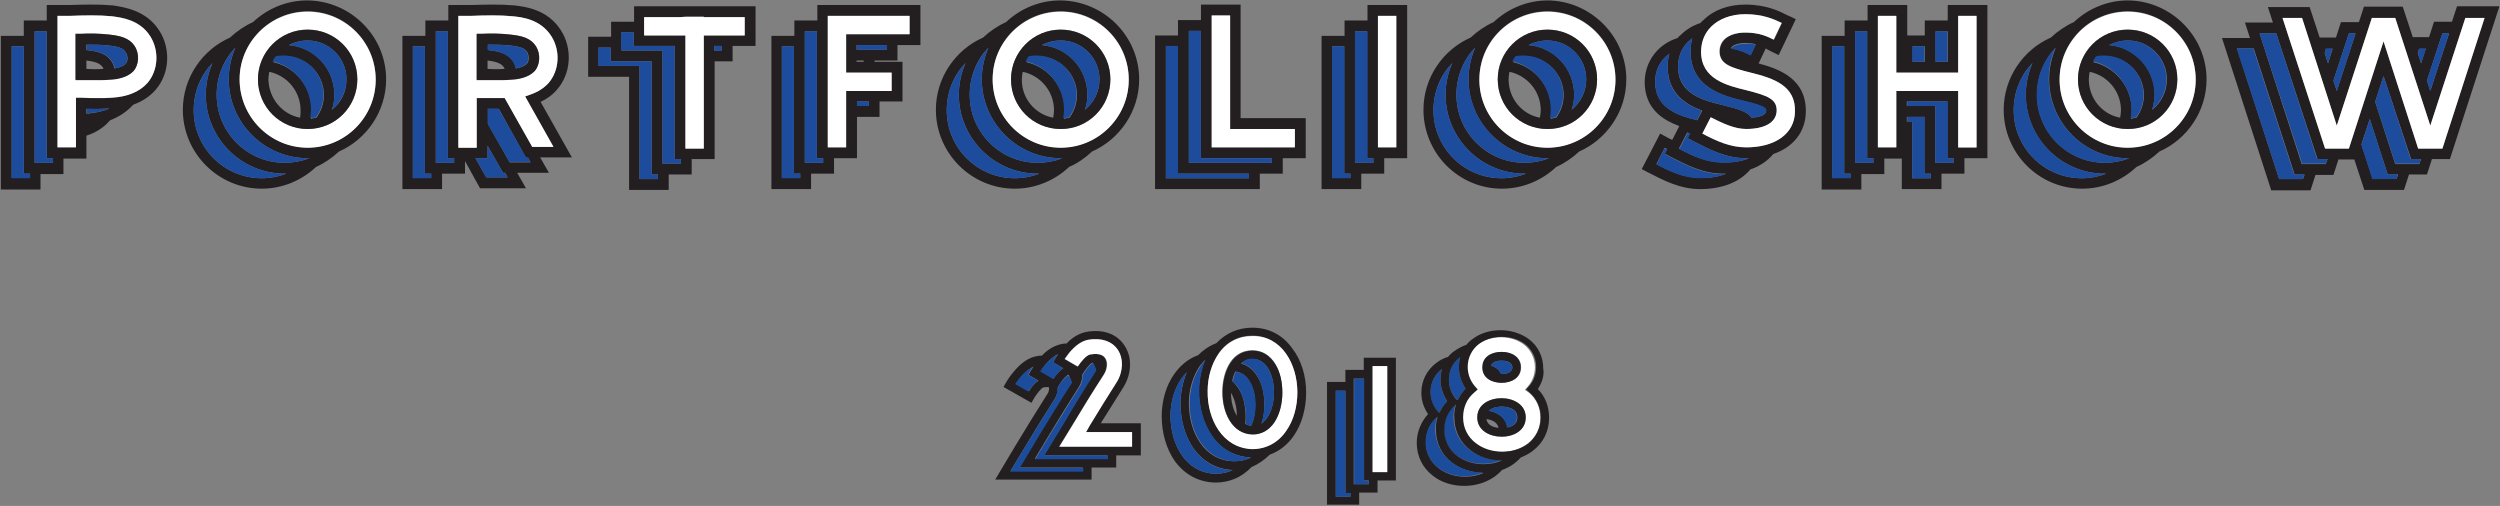 <?xml version="1.0" encoding="utf-8"?>
<!-- Generator: Adobe Illustrator 22.0.1, SVG Export Plug-In . SVG Version: 6.00 Build 0)  -->
<svg version="1.1" id="Layer_1" xmlns="http://www.w3.org/2000/svg" xmlns:xlink="http://www.w3.org/1999/xlink" x="0px" y="0px"
	 viewBox="0 0 598.9 121.2" style="enable-background:new 0 0 598.9 121.2;" xml:space="preserve">
<rect x="0" y="0" width="598.9" height="121.2" fill="#808080" stroke="none"/>
<style type="text/css">
	.st0{fill:#231F20;}
	.st1{fill:#FFFFFF;}
	.st2{fill:#1E4C9D;}
	.st3{fill:#1C4D9C;}
</style>
<g>
	<g id="XMLID_6_">
		<g>
			<path class="st0" d="M598.7,1.7l-11.8,36.4h-4.3l-1.2,3.7h-4.3l-1.2,3.7h-9.5l-2.4-7.3h-3.8l-1.2,3.7h-4.3l-1.2,3.7h-9.4
				L532.3,9.1h6.7l-1.2-3.7h6.7l-1.2-3.7h10l2.4,7.3h3.9l1.2-3.7h4.3l1.2-3.7h9.3l2.4,7.3h3.9l1.2-3.7h4.3l1.2-3.7H598.7z
				 M585.1,35.6l10.1-31.3h-4.6l-8.4,25.8l-8.4-25.8h-5.6l-8.4,25.8l-8.4-25.8h-4.6L557,35.6h5.7L571,9.9l8.3,25.7H585.1z
				 M582.2,21.8L586.7,8h-1.6l-3.7,11.3L582.2,21.8z M580,15.2l1.1-3.5h-1.6l-0.3,1L580,15.2z M579.6,39.2l0.4-1.1h-2.4L571,18.2
				l-2,6.2l4.8,14.9H579.6z M574.1,42.9l0.4-1.1H572l-4.3-13.3l-2,6.1l2.7,8.2H574.1z M559.8,21.8L564.3,8h-1.6L559,19.3L559.8,21.8
				z M557.7,15.2l1.1-3.5h-1.6l-0.3,1L557.7,15.2z M557.2,39.2l0.4-1.1h-2.4L545.3,8h-4l10.1,31.3H557.2z M551.7,42.9l0.4-1.1h-2.4
				l-9.8-30.2h-4L546,42.9H551.7z"/>
			<polygon class="st1" points="595.2,4.3 585.1,35.6 579.3,35.6 571,9.9 562.7,35.6 557,35.6 546.8,4.3 551.5,4.3 559.8,30.1 
				568.2,4.3 573.8,4.3 582.2,30.1 590.6,4.3 			"/>
			<polygon class="st2" points="586.7,8 582.2,21.8 581.4,19.3 585.1,8 			"/>
			<polygon class="st2" points="581.2,11.6 580,15.2 579.2,12.7 579.6,11.6 			"/>
			<polygon class="st2" points="579.9,38.1 579.6,39.2 573.8,39.2 569,24.4 571,18.2 577.5,38.1 			"/>
			<polygon class="st2" points="574.4,41.8 574.1,42.9 568.3,42.9 565.7,34.7 567.7,28.5 572,41.8 			"/>
			<polygon class="st2" points="564.3,8 559.8,21.8 559,19.3 562.7,8 			"/>
			<polygon class="st2" points="558.8,11.6 557.7,15.2 556.9,12.7 557.2,11.6 			"/>
			<polygon class="st2" points="557.6,38.1 557.2,39.2 551.5,39.2 541.3,8 545.3,8 555.1,38.1 			"/>
			<polygon class="st2" points="552,41.8 551.7,42.9 546,42.9 535.8,11.6 539.8,11.6 549.6,41.8 			"/>
			<path class="st0" d="M528.6,19c0,7.7-4.7,14.4-11.3,17.3c-1.6,1.5-3.5,2.8-5.5,3.7c-3.4,3.2-8,5.2-13,5.2
				c-10.4,0-18.8-8.5-18.8-18.9c0-7.7,4.7-14.4,11.3-17.3c1.6-1.5,3.5-2.8,5.5-3.7c3.4-3.2,8-5.2,13-5.2
				C520.1,0.2,528.6,8.7,528.6,19z M526,19c0-9-7.3-16.3-16.3-16.3c-9,0-16.3,7.3-16.3,16.3c0,9,7.3,16.3,16.3,16.3
				C518.7,35.3,526,28,526,19z M510.1,37.9c-0.1,0-0.3,0-0.4,0c-10.4,0-18.8-8.5-18.8-18.9c0-2.7,0.6-5.3,1.6-7.6
				c-2.8,2.9-4.5,6.9-4.5,11.3c0,9,7.3,16.3,16.3,16.3C506.3,39,508.3,38.6,510.1,37.9z M504.6,41.6c-0.1,0-0.3,0-0.4,0
				c-10.4,0-18.9-8.5-18.9-18.9c0-2.7,0.6-5.3,1.6-7.6c-2.8,2.9-4.5,6.9-4.5,11.3c0,9,7.3,16.3,16.3,16.3
				C500.8,42.7,502.8,42.3,504.6,41.6z"/>
			<path class="st1" d="M509.7,2.8c9,0,16.3,7.3,16.3,16.3c0,9-7.3,16.3-16.3,16.3c-9,0-16.3-7.3-16.3-16.3
				C493.4,10.1,500.7,2.8,509.7,2.8z M521.6,19c0-6.6-5.3-11.9-11.9-11.9c-6.6,0-11.9,5.3-11.9,11.9c0,6.6,5.3,11.9,11.9,11.9
				C516.3,31,521.6,25.6,521.6,19z"/>
			<path class="st0" d="M509.7,7.1c6.6,0,11.9,5.3,11.9,11.9c0,6.6-5.3,11.9-11.9,11.9c-6.6,0-11.9-5.3-11.9-11.9
				C497.8,12.5,503.1,7.1,509.7,7.1z M515.6,26.3c2.1-1.7,3.5-4.3,3.5-7.3c0-5.1-4.2-9.3-9.3-9.3c-1.6,0-3.1,0.4-4.5,1.1
				c6.1,0.5,10.9,5.6,10.9,11.9C516.1,24,515.9,25.2,515.6,26.3z M511.8,28.2c1.1-1.5,1.8-3.4,1.8-5.4c0-5.1-4.2-9.3-9.3-9.3
				c-0.7,0-1.4,0.1-2.1,0.2c-0.3,0.4-0.5,0.8-0.7,1.2c5.3,1.2,9.2,6,9.2,11.6c0,0.7-0.1,1.3-0.2,2C510.9,28.3,511.4,28.3,511.8,28.2
				z M507.9,28.2c0.1-0.6,0.2-1.2,0.2-1.8c0-4.5-3.2-8.3-7.5-9.2c-0.1,0.6-0.2,1.2-0.2,1.8C500.4,23.6,503.6,27.4,507.9,28.2z"/>
			<path class="st2" d="M519,19c0,2.9-1.4,5.6-3.5,7.3c0.4-1.1,0.6-2.4,0.6-3.6c0-6.2-4.8-11.3-10.9-11.9c1.3-0.7,2.9-1.1,4.5-1.1
				C514.9,9.7,519,13.9,519,19z"/>
			<path class="st2" d="M513.5,22.7c0,2-0.6,3.9-1.8,5.4c-0.4,0.1-0.9,0.2-1.3,0.2c0.1-0.6,0.2-1.3,0.2-2c0-5.6-3.9-10.4-9.2-11.6
				c0.2-0.4,0.4-0.8,0.7-1.2c0.7-0.2,1.4-0.2,2.1-0.2C509.4,13.4,513.5,17.6,513.5,22.7z"/>
			<path class="st2" d="M509.7,37.9c0.1,0,0.3,0,0.4,0c-1.8,0.7-3.8,1.1-5.9,1.1c-9,0-16.3-7.3-16.3-16.3c0-4.4,1.7-8.3,4.5-11.3
				c-1,2.3-1.6,4.9-1.6,7.6C490.9,29.4,499.3,37.9,509.7,37.9z"/>
			<path class="st2" d="M504.2,41.6c0.1,0,0.3,0,0.4,0c-1.8,0.7-3.8,1.1-5.9,1.1c-9,0-16.3-7.3-16.3-16.3c0-4.4,1.7-8.3,4.5-11.3
				c-1,2.3-1.6,4.9-1.6,7.6C485.4,33.1,493.8,41.6,504.2,41.6z"/>
			<path class="st0" d="M476.1,1.2v36.7h-5.5v3.7h-5.5v3.7h-9.5v-7.3h-4.2v3.7h-5.5v3.7h-9.5V8.6h5.5V4.9h5.5V1.2h9.5v7.3h4.2V4.9
				h5.5V1.2H476.1z M473.5,35.3V3.8h-4.4v13.6h-14.9V3.8h-4.4v31.5h4.4V21.8h14.9v13.6H473.5z M468,39v-1.1h-1.5V24.3h-9.7v1.1h6.8
				V39H468z M466.6,14.8V7.5h-2.9v7.3H466.6z M462.5,42.7v-1.1h-1.5V28h-4.2v1.1h1.3v13.6H462.5z M461.1,14.8v-3.7h-2.9v3.7H461.1z
				 M448.8,39v-1.1h-1.5V7.5h-2.9V39H448.8z M443.3,42.7v-1.1h-1.5V11.1h-2.9v31.5H443.3z"/>
			<polygon class="st1" points="473.5,3.8 473.5,35.3 469.1,35.3 469.1,21.8 454.3,21.8 454.3,35.3 449.9,35.3 449.9,3.8 454.3,3.8 
				454.3,17.4 469.1,17.4 469.1,3.8 			"/>
			<polygon class="st2" points="468,37.9 468,39 463.6,39 463.6,25.4 456.9,25.4 456.9,24.3 466.6,24.3 466.6,37.9 			"/>
			<rect x="463.6" y="7.5" class="st2" width="2.9" height="7.3"/>
			<polygon class="st2" points="462.5,41.6 462.5,42.7 458.1,42.7 458.1,29.1 456.9,29.1 456.9,28 461.1,28 461.1,41.6 			"/>
			<rect x="458.1" y="11.1" class="st2" width="2.9" height="3.7"/>
			<polygon class="st2" points="448.8,37.9 448.8,39 444.4,39 444.4,7.5 447.3,7.5 447.3,37.9 			"/>
			<polygon class="st2" points="443.3,41.6 443.3,42.7 438.9,42.7 438.9,11.1 441.8,11.1 441.8,41.6 			"/>
			<path class="st0" d="M421.3,15.2c4.8,1.3,11.5,3.6,11.3,11.7c-0.1,4.8-3.1,8.4-7.8,10c-1.3,1.6-3.2,2.9-5.5,3.7
				c-2.4,2.9-6.6,4.7-12,4.7c-4.8,0-8.6-2-12.7-4.1l-1.3-0.7l4.4-8.5l1.3,0.7c0.5,0.3,1.1,0.6,1.6,0.8l1.7-3.3
				c-4.1-1.5-8.2-4.2-8.3-10.4c0-3.1,1.1-5.7,3.1-7.8c1.3-1.3,2.9-2.3,4.8-2.9c0.2-0.3,0.4-0.5,0.7-0.7c1.3-1.3,2.9-2.3,4.8-2.9
				c0.2-0.3,0.4-0.5,0.7-0.7c2.4-2.4,5.9-3.7,10-3.7c5.1,0,8.2,1.6,10.2,2.6l0,0c0.2,0.1,0.4,0.2,0.7,0.3l1.2,0.6l-4.1,8.6l-1.2-0.6
				c-0.3-0.1-0.6-0.3-1-0.5c-0.3-0.1-0.6-0.3-0.9-0.5L421.3,15.2z M430,26.8c0.2-6.2-4.9-8-10.6-9.4c-4.7-1.2-7.4-2-7.4-5
				c0-1.2,0.4-2.1,1.1-2.9c1.1-1.1,2.9-1.7,5.1-1.7c3.2,0,5.2,0.9,6.8,1.7l1.9-4c-1.8-0.9-4.5-2.1-8.7-2.1c-3.4,0-6.3,1.1-8.2,3
				c-1.6,1.6-2.4,3.6-2.4,6c0,6.6,6.2,8.1,10.8,9.2c5.1,1.3,7.4,2.1,7.3,5c-0.1,2.7-2.8,4.3-7.3,4.3c-2.8,0-5.5-1.3-8.5-2.8l-2,3.9
				c3.4,1.8,6.7,3.3,10.5,3.3C425.3,35.3,429.9,32,430,26.8z M423.1,26.6c0-0.6,0-1.1-5.4-2.4C412.9,23,405,21,405,12.4
				c0-1.1,0.1-2.2,0.4-3.2c-0.3,0.3-0.7,0.5-1,0.8c-1.6,1.6-2.4,3.6-2.4,6c0,6.6,6.2,8.1,10.8,9.2c3.7,0.9,5.9,1.6,6.8,3
				C421.2,28.1,423,27.7,423.1,26.6z M419.4,13.2l1.2-2.6c-0.7-0.2-1.5-0.3-2.5-0.3c-1.7,0-2.8,0.5-3.2,0.9
				c-0.1,0.1-0.2,0.2-0.2,0.3C416.7,11.9,418.2,12.6,419.4,13.2z M419,37.9c-0.2,0-0.5,0-0.7,0c-4.8,0-8.6-2-12.7-4.1l-1.3-0.7
				l0.5-1.1c-0.2-0.1-0.4-0.2-0.6-0.3l-2,3.9c3.4,1.8,6.7,3.3,10.5,3.3C415.2,39,417.3,38.6,419,37.9z M413.5,41.6
				c-0.2,0-0.5,0-0.7,0c-4.8,0-8.6-2-12.7-4.1l-1.3-0.7l0.6-1.1c-0.2-0.1-0.4-0.2-0.6-0.3l-2,3.9c3.4,1.8,6.7,3.3,10.5,3.3
				C409.7,42.7,411.8,42.3,413.5,41.6z M406.6,28.8l1.2-2.3c-4.1-1.5-8.2-4.2-8.3-10.4c0-1.1,0.1-2.2,0.4-3.2
				c-0.3,0.3-0.7,0.5-1,0.8c-1.6,1.6-2.4,3.6-2.4,6C396.6,26,402.1,27.7,406.6,28.8z"/>
			<path class="st1" d="M419.4,17.4c5.7,1.4,10.8,3.2,10.6,9.4c-0.1,5.2-4.7,8.5-11.7,8.5c-3.8,0-7.1-1.5-10.5-3.3l2-3.9
				c3,1.5,5.7,2.8,8.5,2.8c4.5,0,7.2-1.6,7.3-4.3c0.1-2.9-2.2-3.7-7.3-5c-4.5-1.1-10.8-2.6-10.8-9.2c0-2.3,0.8-4.4,2.4-6
				c1.9-1.9,4.8-3,8.2-3c4.2,0,6.8,1.2,8.7,2.1l-1.9,4c-1.6-0.8-3.5-1.7-6.8-1.7c-2.2,0-4,0.6-5.1,1.7c-0.7,0.7-1.1,1.7-1.1,2.9
				C412,15.4,414.6,16.2,419.4,17.4z"/>
			<path class="st2" d="M417.7,24.1c5.4,1.3,5.4,1.8,5.4,2.4c0,1.1-1.9,1.6-3.5,1.7c-0.9-1.4-3.1-2.1-6.8-3
				c-4.5-1.1-10.7-2.6-10.8-9.2c0-2.4,0.8-4.4,2.4-6c0.3-0.3,0.6-0.6,1-0.8c-0.3,1-0.4,2.1-0.4,3.2C405,21,412.9,23,417.7,24.1z"/>
			<path class="st2" d="M420.6,10.7l-1.2,2.6c-1.2-0.6-2.6-1.3-4.7-1.6c0.1-0.1,0.1-0.2,0.2-0.3c0.4-0.4,1.5-0.9,3.2-0.9
				C419.1,10.4,419.9,10.5,420.6,10.7z"/>
			<path class="st2" d="M407.7,26.5l-1.2,2.3c-4.4-1.1-10-2.8-10-9.1c0-2.4,0.8-4.4,2.4-6c0.3-0.3,0.6-0.6,1-0.8
				c-0.3,1-0.4,2.1-0.4,3.2C399.5,22.3,403.6,25,407.7,26.5z"/>
			<path class="st2" d="M404.3,33.1l1.3,0.7c4.1,2.1,7.9,4.1,12.7,4.1c0.2,0,0.5,0,0.7,0c-1.7,0.7-3.8,1.1-6.2,1.1
				c-3.8,0-7.1-1.5-10.5-3.3l2-3.9c0.2,0.1,0.4,0.2,0.6,0.3L404.3,33.1z"/>
			<path class="st2" d="M407.3,42.7c-3.8,0-7.1-1.5-10.5-3.3l2-3.9c0.2,0.1,0.4,0.2,0.6,0.3l-0.6,1.1l1.3,0.7
				c4.1,2.1,7.9,4.1,12.7,4.1c0.2,0,0.5,0,0.7,0C411.8,42.3,409.7,42.7,407.3,42.7z"/>
			<path class="st0" d="M389.6,19c0,7.7-4.7,14.4-11.3,17.3c-1.6,1.5-3.5,2.8-5.5,3.7c-3.4,3.2-8,5.2-13,5.2
				c-10.4,0-18.8-8.5-18.8-18.9c0-7.7,4.7-14.4,11.3-17.3c1.6-1.5,3.5-2.8,5.5-3.7c3.4-3.2,8-5.2,13-5.2
				C381.1,0.2,389.6,8.7,389.6,19z M387,19c0-9-7.3-16.3-16.3-16.3c-9,0-16.3,7.3-16.3,16.3c0,9,7.3,16.3,16.3,16.3
				C379.7,35.3,387,28,387,19z M371.1,37.9c-0.1,0-0.3,0-0.4,0c-10.4,0-18.9-8.5-18.9-18.9c0-2.7,0.6-5.3,1.6-7.6
				c-2.8,2.9-4.5,6.9-4.5,11.3c0,9,7.3,16.3,16.3,16.3C367.3,39,369.3,38.6,371.1,37.9z M365.6,41.6c-0.1,0-0.3,0-0.4,0
				c-10.4,0-18.9-8.5-18.9-18.9c0-2.7,0.6-5.3,1.6-7.6c-2.8,2.9-4.5,6.9-4.5,11.3c0,9,7.3,16.3,16.3,16.3
				C361.8,42.7,363.8,42.3,365.6,41.6z"/>
			<path class="st1" d="M370.7,2.8c9,0,16.3,7.3,16.3,16.3c0,9-7.3,16.3-16.3,16.3c-9,0-16.3-7.3-16.3-16.3
				C354.4,10.1,361.7,2.8,370.7,2.8z M382.6,19c0-6.6-5.3-11.9-11.9-11.9c-6.6,0-11.9,5.3-11.9,11.9c0,6.6,5.3,11.9,11.9,11.9
				C377.3,31,382.6,25.6,382.6,19z"/>
			<path class="st0" d="M370.7,7.1c6.6,0,11.9,5.3,11.9,11.9c0,6.6-5.3,11.9-11.9,11.9c-6.6,0-11.9-5.3-11.9-11.9
				C358.8,12.5,364.1,7.1,370.7,7.1z M376.5,26.3c2.1-1.7,3.5-4.3,3.5-7.3c0-5.1-4.2-9.3-9.3-9.3c-1.6,0-3.2,0.4-4.5,1.1
				c6.1,0.5,10.9,5.6,10.9,11.9C377.1,24,376.9,25.2,376.5,26.3z M372.8,28.2c1.1-1.5,1.8-3.4,1.8-5.4c0-5.1-4.2-9.3-9.3-9.3
				c-0.7,0-1.4,0.1-2.1,0.2c-0.3,0.4-0.5,0.8-0.7,1.2c5.3,1.2,9.2,6,9.2,11.6c0,0.7-0.1,1.3-0.2,2C371.9,28.3,372.4,28.3,372.8,28.2
				z M368.9,28.2c0.1-0.6,0.2-1.2,0.2-1.8c0-4.5-3.2-8.3-7.5-9.2c-0.1,0.6-0.2,1.2-0.2,1.8C361.4,23.6,364.6,27.4,368.9,28.2z"/>
			<path class="st2" d="M380,19c0,2.9-1.4,5.6-3.5,7.3c0.4-1.1,0.6-2.4,0.6-3.6c0-6.2-4.8-11.3-10.9-11.9c1.3-0.7,2.9-1.1,4.5-1.1
				C375.9,9.7,380,13.9,380,19z"/>
			<path class="st2" d="M374.5,22.7c0,2-0.7,3.9-1.8,5.4c-0.4,0.1-0.9,0.2-1.4,0.2c0.1-0.6,0.2-1.3,0.2-2c0-5.6-3.9-10.4-9.2-11.6
				c0.2-0.4,0.4-0.8,0.7-1.2c0.7-0.2,1.4-0.2,2.1-0.2C370.4,13.4,374.5,17.6,374.5,22.7z"/>
			<path class="st2" d="M370.7,37.9c0.1,0,0.3,0,0.4,0c-1.8,0.7-3.8,1.1-5.9,1.1c-9,0-16.3-7.3-16.3-16.3c0-4.4,1.7-8.3,4.5-11.3
				c-1,2.3-1.6,4.9-1.6,7.6C351.9,29.4,360.3,37.9,370.7,37.9z"/>
			<path class="st2" d="M365.2,41.6c0.1,0,0.3,0,0.4,0c-1.8,0.7-3.8,1.1-5.9,1.1c-9,0-16.3-7.3-16.3-16.3c0-4.4,1.7-8.3,4.5-11.3
				c-1,2.3-1.6,4.9-1.6,7.6C346.3,33.1,354.8,41.6,365.2,41.6z"/>
			<path class="st0" d="M337.1,1.2v36.7h-5.5v3.7h-5.5v3.7h-9.5V8.6h5.5V4.9h5.5V1.2H337.1z M334.5,35.3V3.8h-4.4v31.5H334.5z
				 M329,39v-1.1h-1.5V7.5h-2.9V39H329z M323.5,42.7v-1.1h-1.5V11.1h-2.9v31.5H323.5z"/>
			<rect x="330.1" y="3.8" class="st1" width="4.4" height="31.5"/>
			<polygon class="st2" points="329,37.9 329,39 324.6,39 324.6,7.5 327.6,7.5 327.6,37.9 			"/>
			<polygon class="st2" points="323.5,41.6 323.5,42.7 319.1,42.7 319.1,11.1 322.1,11.1 322.1,41.6 			"/>
			<path class="st0" d="M312.8,28.4v9.5h-5.5v3.7h-5.5v3.7h-25.1l0-36.8h5.5V4.8h5.5l0-3.7h9.5v27.2H312.8z M310.2,35.3v-4.4h-15.6
				V3.7h-4.4v31.6H310.2z M304.7,39v-1.1h-17l0-30.5h-2.9V39H304.7z M299.2,42.7v-1.1h-17l0-30.5h-2.9v31.6H299.2z"/>
			<polygon class="st1" points="310.2,30.9 310.2,35.3 290.3,35.3 290.3,3.7 294.7,3.7 294.7,30.9 			"/>
			<polygon class="st2" points="287.7,37.9 304.7,37.9 304.7,39 284.8,39 284.8,7.4 287.7,7.4 			"/>
			<polygon class="st2" points="299.2,42.7 279.3,42.7 279.3,11 282.2,11 282.2,41.6 299.2,41.6 			"/>
			<path class="st0" d="M272.9,19c0,7.7-4.7,14.4-11.3,17.3c-1.6,1.5-3.4,2.8-5.5,3.7c-3.4,3.2-8,5.2-13,5.2
				c-10.4,0-18.9-8.5-18.9-18.9c0-7.7,4.7-14.4,11.3-17.3c1.6-1.5,3.5-2.8,5.5-3.7c3.4-3.2,8-5.2,13-5.2
				C264.5,0.2,272.9,8.7,272.9,19z M270.4,19c0-9-7.3-16.3-16.3-16.3s-16.3,7.3-16.3,16.3c0,9,7.3,16.3,16.3,16.3S270.4,28,270.4,19
				z M254.5,37.9c-0.1,0-0.3,0-0.4,0c-10.4,0-18.9-8.5-18.9-18.9c0-2.7,0.6-5.3,1.6-7.6c-2.8,2.9-4.5,6.9-4.5,11.3
				c0,9,7.3,16.3,16.3,16.3C250.7,39,252.7,38.6,254.5,37.9z M249,41.6c-0.1,0-0.3,0-0.4,0c-10.4,0-18.9-8.5-18.9-18.9
				c0-2.7,0.6-5.3,1.6-7.6c-2.8,2.9-4.5,6.9-4.5,11.3c0,9,7.3,16.3,16.3,16.3C245.2,42.7,247.2,42.3,249,41.6z"/>
			<path class="st1" d="M254.1,2.8c9,0,16.3,7.3,16.3,16.3c0,9-7.3,16.3-16.3,16.3S237.8,28,237.8,19
				C237.8,10.1,245.1,2.8,254.1,2.8z M266,19c0-6.6-5.3-11.9-11.9-11.9c-6.6,0-11.9,5.3-11.9,11.9c0,6.6,5.3,11.9,11.9,11.9
				C260.7,31,266,25.6,266,19z"/>
			<path class="st0" d="M254.1,7.1c6.6,0,11.9,5.3,11.9,11.9c0,6.6-5.3,11.9-11.9,11.9c-6.6,0-11.9-5.3-11.9-11.9
				C242.2,12.5,247.5,7.1,254.1,7.1z M259.9,26.3c2.1-1.7,3.5-4.3,3.5-7.3c0-5.1-4.2-9.3-9.3-9.3c-1.6,0-3.2,0.4-4.5,1.1
				c6.1,0.5,10.9,5.6,10.9,11.9C260.5,24,260.3,25.2,259.9,26.3z M256.2,28.2c1.1-1.5,1.8-3.4,1.8-5.4c0-5.1-4.2-9.3-9.3-9.3
				c-0.7,0-1.4,0.1-2.1,0.2c-0.3,0.4-0.5,0.8-0.7,1.2c5.3,1.2,9.2,6,9.2,11.6c0,0.7-0.1,1.3-0.2,2C255.3,28.3,255.7,28.3,256.2,28.2
				z M252.3,28.2c0.1-0.6,0.2-1.2,0.2-1.8c0-4.5-3.2-8.3-7.5-9.2c-0.1,0.6-0.2,1.2-0.2,1.8C244.7,23.6,248,27.4,252.3,28.2z"/>
			<path class="st2" d="M263.4,19c0,2.9-1.4,5.6-3.5,7.3c0.4-1.1,0.6-2.4,0.6-3.6c0-6.2-4.8-11.3-10.9-11.9c1.3-0.7,2.9-1.1,4.5-1.1
				C259.2,9.7,263.4,13.9,263.4,19z"/>
			<path class="st2" d="M257.9,22.7c0,2-0.7,3.9-1.8,5.4c-0.4,0.1-0.9,0.2-1.4,0.2c0.1-0.6,0.2-1.3,0.2-2c0-5.6-3.9-10.4-9.2-11.6
				c0.2-0.4,0.4-0.8,0.7-1.2c0.7-0.2,1.4-0.2,2.1-0.2C253.7,13.4,257.9,17.6,257.9,22.7z"/>
			<path class="st2" d="M254.1,37.9c0.1,0,0.3,0,0.4,0c-1.8,0.7-3.8,1.1-5.9,1.1c-9,0-16.3-7.3-16.3-16.3c0-4.4,1.7-8.3,4.5-11.3
				c-1,2.3-1.6,4.9-1.6,7.6C235.2,29.4,243.7,37.9,254.1,37.9z"/>
			<path class="st2" d="M248.6,41.6c0.1,0,0.3,0,0.4,0c-1.8,0.7-3.8,1.1-5.9,1.1c-9,0-16.3-7.3-16.3-16.3c0-4.4,1.7-8.3,4.5-11.3
				c-1,2.3-1.6,4.9-1.6,7.6C229.7,33.1,238.2,41.6,248.6,41.6z"/>
			<path class="st0" d="M220.5,1.3v9.5H215v3.7h-5.5v0.3h6.7v9.5h-5.5V28h-5.4v9.9h-5.5v3.7h-5.5v3.7h-9.5V8.6h5.5V4.9h5.5V1.2h9.5
				v0H220.5z M217.9,8.2V3.8h-15.2v0h-4.4v31.5h4.4V21.8h10.9v-4.4h-10.9V8.2H217.9z M212.4,11.9v-1.1h-7.2v1.1H212.4z M208.1,25.4
				v-1.1h-2.8v1.1H208.1z M206.9,14.8v-0.3h-1.7v0.3H206.9z M197.2,39v-1.1h-1.5V7.5h-2.9V39H197.2z M191.7,42.7v-1.1h-1.5V11.1
				h-2.9v31.5H191.7z"/>
			<polygon class="st1" points="217.9,3.8 217.9,8.2 202.7,8.2 202.7,17.4 213.6,17.4 213.6,21.8 202.7,21.8 202.7,35.3 198.3,35.3 
				198.3,3.8 202.7,3.8 202.7,3.8 			"/>
			<rect x="205.3" y="10.8" class="st2" width="7.2" height="1.1"/>
			<rect x="205.3" y="24.3" class="st2" width="2.8" height="1.1"/>
			<polygon class="st2" points="197.2,37.9 197.2,39 192.8,39 192.8,7.5 195.7,7.5 195.7,37.9 			"/>
			<polygon class="st2" points="191.7,41.6 191.7,42.7 187.3,42.7 187.3,11.1 190.2,11.1 190.2,41.6 			"/>
			<path class="st0" d="M181,1.5V11h-5.5v3.7h-4.3v23.4h-5.5v3.7h-5.5v3.7h-9.5V18.4h-9.8V8.8h5.5V5.2h5.5V1.5h9.8l1.3,0h8.3v0H181z
				 M178.4,8.5V4.1h-9.8v0h-4.4l-1.3,0h-8.5v4.4h9.8v27.1h4.4V8.5H178.4z M172.9,12.1V11h-1.8v1.1H172.9z M163.1,39.2v-1.1h-1.5V11
				h-9.8V7.7h-2.9v4.4h9.8v27.1H163.1z M157.6,42.9v-1.1h-1.5V14.7h-9.8v-3.3h-2.9v4.4h9.8v27.1H157.6z"/>
			<polygon class="st1" points="178.4,4.1 178.4,8.5 168.6,8.5 168.6,35.6 164.2,35.6 164.2,8.5 154.3,8.5 154.3,4.1 162.9,4.1 
				164.2,4 168.6,4 168.6,4.1 			"/>
			<rect x="171.1" y="11" class="st2" width="1.8" height="1.1"/>
			<polygon class="st2" points="151.8,11 161.6,11 161.6,38.1 163.1,38.1 163.1,39.2 158.7,39.2 158.7,12.1 148.8,12.1 148.8,7.7 
				151.8,7.7 			"/>
			<polygon class="st2" points="146.3,14.7 156.1,14.7 156.1,41.8 157.6,41.8 157.6,42.9 153.2,42.9 153.2,15.8 143.3,15.8 
				143.3,11.4 146.3,11.4 			"/>
			<path class="st0" d="M129.5,24.4l7.5,13.3h-7.6l2.1,3.7h-7.6l2.1,3.7h-11l-3.6-6.5v3h-5.5v3.7h-9.5V8.6h5.5V4.9h5.5V1.2h5.6
				c3.4-0.1,6.8-0.2,10.3,0.1c2.4,0.3,7.9,0.9,11.1,6c2.8,4.4,2.4,10.4-1,14.2C132.3,22.8,131,23.7,129.5,24.4z M132.6,35.2
				l-6.8-12.1l1.4-0.5c1.7-0.6,3.1-1.5,4.2-2.7c2.6-3,2.9-7.7,0.7-11.2c-2.6-4.1-7.1-4.6-9.3-4.8c-3.3-0.4-6.6-0.3-9.9-0.1h-0.1h-3
				v31.5h4.4V23.4l1.5,0c1.3,0,2.7,0.1,4.1,0l1.1,0l6.6,11.7H132.6z M127.1,38.9l-0.6-1.1H126l-6.5-11.7c-0.9,0-1.8,0-2.6,0v3.6
				l5.2,9.2H127.1z M121.6,42.5l-0.6-1.1h-0.5l-3.7-6.5v3h-2.9l2.6,4.6H121.6z M108.8,39v-1.1h-1.5V7.5h-2.9V39H108.8z M103.3,42.7
				v-1.1h-1.5V11.1h-2.9v31.5H103.3z"/>
			<path class="st1" d="M125.8,23.1l6.8,12.1h-5.1l-6.6-11.7l-1.1,0c-1.4,0-2.9,0-4.1,0l-1.5,0v11.9h-4.4V3.8h3h0.1
				c3.3-0.1,6.6-0.2,9.9,0.1c2.2,0.2,6.7,0.7,9.3,4.8c2.2,3.5,1.9,8.2-0.7,11.2c-1.1,1.2-2.5,2.1-4.2,2.7L125.8,23.1z M128.1,17
				c1.3-1.5,1.5-4.1,0.3-5.9c-1.2-1.9-3.3-2.5-6-2.8c-2.5-0.3-5-0.3-6.9-0.2l-1.3,0V19l1.3,0l0.3,0c1.2,0,2.4,0,3.6,0
				c1.1,0,2.2,0,3.2-0.1C124.4,18.9,126.7,18.5,128.1,17z"/>
			<path class="st0" d="M128.4,11.1c1.1,1.8,1,4.4-0.3,5.9c-1.4,1.5-3.7,2-5.5,2.1c-1.1,0.1-2.1,0.1-3.2,0.1c-1.2,0-2.3,0-3.6,0
				l-0.3,0l-1.3,0V8.1l1.3,0c1.9-0.1,4.4-0.1,6.9,0.2C125.2,8.6,127.2,9.2,128.4,11.1z M126.2,15.3c0.6-0.6,0.6-2,0.1-2.8
				c-0.5-0.8-1.3-1.3-4.1-1.6c-1.8-0.2-3.7-0.2-5.3-0.2V12c0,0,0,0,0.1,0c2.8,0.3,4.8,0.9,6,2.8c0.3,0.5,0.5,1,0.6,1.6
				C124.8,16.2,125.7,15.8,126.2,15.3z M120.9,16.5c-0.1-0.1-0.1-0.3-0.2-0.4c-0.5-0.7-1.3-1.3-3.9-1.6v2
				C118.2,16.6,119.6,16.6,120.9,16.5z"/>
			<path class="st2" d="M126,37.7h0.5l0.6,1.1H122l-5.2-9.2v-3.6c0.8,0,1.7,0,2.6,0L126,37.7z"/>
			<polygon class="st2" points="121.6,42.5 116.5,42.5 113.9,37.9 116.8,37.9 116.8,34.9 120.5,41.4 121,41.4 			"/>
			<path class="st2" d="M116.8,10.7c1.6,0,3.5,0,5.3,0.2c2.8,0.3,3.7,0.8,4.1,1.6c0.5,0.8,0.5,2.2-0.1,2.8c-0.5,0.5-1.4,0.9-2.6,1.1
				c-0.1-0.6-0.3-1.1-0.6-1.6c-1.2-1.9-3.3-2.5-6-2.8c0,0,0,0-0.1,0V10.7z"/>
			<polygon class="st2" points="108.8,37.9 108.8,39 104.4,39 104.4,7.5 107.3,7.5 107.3,37.9 			"/>
			<polygon class="st2" points="103.3,41.6 103.3,42.7 98.9,42.7 98.9,11.1 101.8,11.1 101.8,41.6 			"/>
			<path class="st0" d="M92.5,19c0,7.7-4.7,14.4-11.3,17.3c-1.6,1.5-3.5,2.8-5.5,3.7c-3.4,3.2-8,5.2-13,5.2
				c-10.4,0-18.9-8.5-18.9-18.9c0-7.7,4.7-14.4,11.3-17.3c1.6-1.5,3.5-2.8,5.5-3.7c3.4-3.2,8-5.2,13-5.2C84.1,0.2,92.5,8.7,92.5,19z
				 M90,19c0-9-7.3-16.3-16.3-16.3S57.4,10.1,57.4,19c0,9,7.3,16.3,16.3,16.3S90,28,90,19z M74.1,37.9c-0.1,0-0.3,0-0.4,0
				c-10.4,0-18.9-8.5-18.9-18.9c0-2.7,0.6-5.3,1.6-7.6c-2.8,2.9-4.5,6.9-4.5,11.3c0,9,7.3,16.3,16.3,16.3
				C70.3,39,72.3,38.6,74.1,37.9z M68.6,41.6c-0.1,0-0.3,0-0.4,0c-10.4,0-18.9-8.5-18.9-18.9c0-2.7,0.6-5.3,1.6-7.6
				c-2.8,2.9-4.5,6.9-4.5,11.3c0,9,7.3,16.3,16.3,16.3C64.8,42.7,66.8,42.3,68.6,41.6z"/>
			<path class="st1" d="M73.7,2.8c9,0,16.3,7.3,16.3,16.3c0,9-7.3,16.3-16.3,16.3S57.4,28,57.4,19C57.4,10.1,64.7,2.8,73.7,2.8z
				 M85.6,19c0-6.6-5.3-11.9-11.9-11.9c-6.6,0-11.9,5.3-11.9,11.9c0,6.6,5.3,11.9,11.9,11.9S85.6,25.6,85.6,19z"/>
			<path class="st0" d="M73.7,7.1c6.6,0,11.9,5.3,11.9,11.9c0,6.6-5.3,11.9-11.9,11.9S61.8,25.6,61.8,19
				C61.8,12.5,67.1,7.1,73.7,7.1z M79.5,26.3C81.7,24.6,83,22,83,19c0-5.1-4.2-9.3-9.3-9.3c-1.6,0-3.2,0.4-4.5,1.1
				c6.1,0.5,10.9,5.6,10.9,11.9C80.1,24,79.9,25.2,79.5,26.3z M75.8,28.2c1.1-1.5,1.8-3.4,1.8-5.4c0-5.1-4.2-9.3-9.3-9.3
				c-0.7,0-1.4,0.1-2.1,0.2c-0.3,0.4-0.5,0.8-0.7,1.2c5.3,1.2,9.2,6,9.2,11.6c0,0.7-0.1,1.3-0.2,2C74.9,28.3,75.4,28.3,75.8,28.2z
				 M71.9,28.2C72,27.6,72,27,72,26.4c0-4.5-3.2-8.3-7.5-9.2c-0.1,0.6-0.2,1.2-0.2,1.8C64.4,23.6,67.6,27.4,71.9,28.2z"/>
			<path class="st2" d="M83,19c0,2.9-1.4,5.6-3.5,7.3c0.4-1.1,0.6-2.4,0.6-3.6c0-6.2-4.8-11.3-10.9-11.9c1.3-0.7,2.9-1.1,4.5-1.1
				C78.9,9.7,83,13.9,83,19z"/>
			<path class="st2" d="M77.5,22.7c0,2-0.7,3.9-1.8,5.4c-0.4,0.1-0.9,0.2-1.4,0.2c0.1-0.6,0.2-1.3,0.2-2c0-5.6-3.9-10.4-9.2-11.6
				c0.2-0.4,0.4-0.8,0.7-1.2c0.7-0.2,1.4-0.2,2.1-0.2C73.4,13.4,77.5,17.6,77.5,22.7z"/>
			<path class="st2" d="M73.7,37.9c0.1,0,0.3,0,0.4,0c-1.8,0.7-3.8,1.1-5.9,1.1c-9,0-16.3-7.3-16.3-16.3c0-4.4,1.7-8.3,4.5-11.3
				c-1,2.3-1.6,4.9-1.6,7.6C54.8,29.4,63.3,37.9,73.7,37.9z"/>
			<path class="st2" d="M68.2,41.6c0.1,0,0.3,0,0.4,0c-1.8,0.7-3.8,1.1-5.9,1.1c-9,0-16.3-7.3-16.3-16.3c0-4.4,1.7-8.3,4.5-11.3
				c-1,2.3-1.6,4.9-1.6,7.6C49.3,33.1,57.8,41.6,68.2,41.6z"/>
			<path class="st0" d="M38.2,7.4c2.8,4.4,2.4,10.4-1,14.2c-1.4,1.6-3.2,2.7-5.3,3.5c-0.1,0.1-0.1,0.1-0.2,0.2
				c-1.4,1.5-3.2,2.7-5.3,3.5c-0.1,0.1-0.1,0.1-0.2,0.2c-1.4,1.6-3.3,2.8-5.5,3.5v5.5h-5.5v3.7H9.7v3.7H0.2V8.6h5.5V4.9h5.5V1.2h5.6
				c3.4-0.1,6.8-0.2,10.3,0.1C29.4,1.7,35,2.3,38.2,7.4z M35.3,19.9c2.6-3,2.9-7.7,0.7-11.2c-2.6-4.1-7.1-4.6-9.3-4.8
				c-3.3-0.4-6.6-0.3-9.9-0.1h-0.1h-3v31.5h4.4V23.4l1.5,0c1.1,0,2.4,0.1,3.6,0.1c1.3,0,2.5,0,3.5-0.1C30.5,23.2,33.4,22,35.3,19.9z
				 M26.2,26c-0.9,0-1.9,0.1-3,0.1c-0.9,0-1.7,0-2.5,0v1.1c0.2,0,0.4,0,0.5,0C23.1,27,24.8,26.6,26.2,26z M20.7,29.7
				C20.7,29.7,20.7,29.7,20.7,29.7C20.7,29.7,20.7,29.7,20.7,29.7L20.7,29.7z M12.7,39v-1.1h-1.5V7.5H8.3V39H12.7z M7.2,42.7v-1.1
				H5.7V11.1H2.8v31.5H7.2z"/>
			<path class="st1" d="M36,8.7c2.2,3.5,1.9,8.2-0.7,11.2c-1.9,2.1-4.8,3.3-8.5,3.5c-1,0.1-2.2,0.1-3.5,0.1c-1.2,0-2.5,0-3.6-0.1
				l-1.5,0v11.9h-4.4V3.8h3h0.1c3.3-0.1,6.6-0.2,9.9,0.1C28.9,4.2,33.5,4.7,36,8.7z M32,17c1.3-1.5,1.5-4.1,0.3-5.9
				c-1.2-1.9-3.3-2.5-6-2.8c-2.5-0.3-5-0.3-6.9-0.2l-1.3,0V19l1.6,0c1.2,0,2.4,0,3.6,0c1.1,0,2.2,0,3.2-0.1
				C28.3,18.9,30.6,18.5,32,17z"/>
			<path class="st0" d="M32.3,11.1c1.1,1.8,1,4.4-0.3,5.9c-1.4,1.5-3.7,2-5.5,2.1c-1.1,0.1-2.1,0.1-3.2,0.1c-1.2,0-2.3,0-3.6,0
				l-1.6,0V8.1l1.3,0c1.9-0.1,4.4-0.1,6.9,0.2C29,8.6,31.1,9.2,32.3,11.1z M30.1,15.3c0.6-0.6,0.6-2,0-2.8c-0.5-0.8-1.3-1.3-4.1-1.6
				c-1.8-0.2-3.7-0.2-5.3-0.2V12c0,0,0,0,0.1,0c2.8,0.3,4.8,0.9,6,2.8c0.3,0.5,0.5,1,0.6,1.6C28.7,16.2,29.6,15.8,30.1,15.3z
				 M24.8,16.5c-0.1-0.1-0.1-0.3-0.2-0.4c-0.5-0.7-1.3-1.3-3.9-1.6v2C22.1,16.6,23.5,16.6,24.8,16.5z"/>
			<path class="st2" d="M23.3,26.1c1.1,0,2.1,0,3-0.1c-1.4,0.6-3.1,1-5,1.1c-0.2,0-0.4,0-0.5,0v-1.1C21.6,26.1,22.4,26.1,23.3,26.1z
				"/>
			<path class="st2" d="M20.7,10.7c1.6,0,3.5,0,5.3,0.2c2.8,0.3,3.7,0.8,4.1,1.6c0.5,0.8,0.5,2.2,0,2.8c-0.5,0.5-1.4,0.9-2.6,1.1
				c-0.1-0.6-0.3-1.1-0.6-1.6c-1.2-1.9-3.3-2.5-6-2.8c0,0,0,0-0.1,0V10.7z"/>
			<polygon class="st2" points="12.7,37.9 12.7,39 8.3,39 8.3,7.5 11.2,7.5 11.2,37.9 			"/>
			<polygon class="st2" points="7.2,41.6 7.2,42.7 2.8,42.7 2.8,11.1 5.7,11.1 5.7,41.6 			"/>
		</g>
		<g>
		</g>
	</g>
</g>
<g>
	<g id="XMLID_5_">
		<g>
			<path class="st1" d="M366.3,94.1c1.8,1.5,2.7,3.6,2.7,6c0,2.5-1.1,4.7-3.1,6.2c-1.7,1.3-3.9,2-6.3,2c-2.4,0-4.6-0.7-6.3-2
				c-2-1.5-3.1-3.7-3.1-6.2c0-2.4,1-4.5,2.7-6l0.8-0.7l-0.7-0.8c-1.1-1.2-1.7-2.8-1.7-4.6c0-2.2,1-4.2,2.7-5.5
				c1.5-1.1,3.4-1.7,5.5-1.7c2.1,0,4,0.6,5.5,1.7c1.7,1.3,2.7,3.3,2.7,5.5c0,1.7-0.6,3.3-1.7,4.6l-0.7,0.8L366.3,94.1z M365.5,100
				c0-3.2-3-4.6-5.8-4.6c-2.8,0-5.8,1.5-5.8,4.6c0,3.2,3,4.6,5.8,4.6C362.5,104.7,365.5,103.2,365.5,100z M364.4,88
				c0-2.5-2.3-3.7-4.6-3.7s-4.6,1.1-4.6,3.7s2.3,3.7,4.6,3.7S364.4,90.5,364.4,88z"/>
			<path class="st0" d="M359.7,95.4c2.8,0,5.8,1.5,5.8,4.6c0,3.2-3,4.6-5.8,4.6c-2.8,0-5.8-1.5-5.8-4.6
				C353.9,96.8,356.9,95.4,359.7,95.4z M361.1,102.4c1.1-0.2,2.4-0.8,2.4-2.4c0-2.5-3.3-2.6-3.7-2.6c-0.3,0-2.1,0-3.1,1
				C358.8,98.8,360.8,100.1,361.1,102.4z M359,102.5c-0.3-1.5-1.9-2-2.9-2.1C356.3,102,358,102.4,359,102.5z"/>
			<path class="st0" d="M359.7,84.3c2.3,0,4.6,1.1,4.6,3.7s-2.3,3.7-4.6,3.7s-4.6-1.1-4.6-3.7S357.4,84.3,359.7,84.3z M362.3,88
				c0-0.3-0.1-1.6-2.6-1.6c-1.8,0-2.3,0.7-2.5,1.2c1.1,0.3,2,1,2.4,2c0,0,0,0,0.1,0C362.2,89.6,362.3,88.3,362.3,88z"/>
			<path class="st3" d="M363.4,100c0,1.6-1.3,2.2-2.4,2.4c-0.3-2.3-2.2-3.6-4.4-4c1-1,2.8-1,3.1-1C360.1,97.4,363.4,97.5,363.4,100z
				"/>
			<path class="st3" d="M359.7,86.4c2.4,0,2.6,1.3,2.6,1.6c0,0.3-0.1,1.6-2.6,1.6c0,0,0,0-0.1,0c-0.4-1-1.3-1.7-2.4-2
				C357.4,87.1,358,86.4,359.7,86.4z"/>
			<path class="st3" d="M349.5,88c0,1.9,0.6,3.7,1.6,5.1c-0.8,0.8-1.4,1.8-1.9,2.8l-0.4-0.4c-1.1-1.2-1.7-2.8-1.7-4.6
				c0-1.1,0.2-2.2,0.7-3.1c0.5-0.9,1.1-1.8,2-2.4C349.6,86.3,349.5,87.1,349.5,88z"/>
			<path class="st3" d="M355.3,111.1c-2.4,0-4.6-0.7-6.3-2c-2-1.5-3.1-3.7-3.1-6.2c0-2.4,1-4.5,2.7-6l0.1-0.1c-0.3,1-0.5,2-0.5,3.1
				c0,3.2,1.4,6,3.9,7.9c2,1.5,4.7,2.4,7.5,2.4C358.4,110.8,356.9,111.1,355.3,111.1z"/>
			<path class="st3" d="M345.1,91c0,1.9,0.5,3.7,1.6,5.1c-0.8,0.8-1.4,1.8-1.9,2.8l-0.4-0.4c-1.1-1.2-1.7-2.8-1.7-4.6
				c0-2.2,1-4.2,2.7-5.5h0C345.2,89.2,345.1,90.1,345.1,91z"/>
			<path class="st0" d="M344.4,99.9l-0.1,0.1c-1.8,1.5-2.7,3.6-2.7,6c0,2.5,1.1,4.7,3.1,6.2c1.7,1.3,3.9,2,6.3,2
				c1.6,0,3.1-0.3,4.4-0.9c-2.8,0-5.4-0.9-7.5-2.4c-2.5-1.9-3.9-4.7-3.9-7.9C343.9,101.9,344.1,100.8,344.4,99.9z M344.8,98.9
				c0.5-1,1.1-2,1.9-2.8c-1-1.5-1.6-3.2-1.6-5.1c0-0.9,0.1-1.7,0.3-2.6h0c-1.7,1.3-2.7,3.3-2.7,5.5c0,1.7,0.6,3.3,1.7,4.6
				L344.8,98.9z M348.8,96.9l-0.1,0.1c-1.8,1.5-2.7,3.6-2.7,6c0,2.5,1.1,4.7,3.1,6.2c1.7,1.3,3.9,2,6.3,2c1.6,0,3.1-0.3,4.4-0.9
				c-2.8,0-5.4-0.8-7.5-2.4c-2.5-1.9-3.9-4.7-3.9-7.9C348.3,98.9,348.5,97.9,348.8,96.9z M349.2,95.9c0.5-1,1.1-2,1.9-2.8
				c-1-1.5-1.6-3.2-1.6-5.1c0-0.9,0.1-1.7,0.3-2.5c-0.9,0.7-1.6,1.5-2,2.4c-0.5,0.9-0.7,2-0.7,3.1c0,1.7,0.6,3.3,1.7,4.6L349.2,95.9
				z M368.4,93.2c1.8,1.8,2.7,4.2,2.7,6.9c0,3.2-1.4,6-3.9,7.9c-0.9,0.7-1.9,1.2-2.9,1.6c-0.4,0.5-0.9,0.9-1.5,1.4
				c-0.9,0.7-1.9,1.2-3,1.6c-0.4,0.5-0.9,0.9-1.5,1.4c-2,1.5-4.7,2.4-7.5,2.4c-2.8,0-5.5-0.8-7.5-2.4c-2.5-1.9-3.9-4.7-3.9-7.9
				c0-2.6,1-5,2.7-6.9c-1-1.5-1.6-3.2-1.6-5.1c0-2.9,1.3-5.4,3.5-7.1c0.9-0.7,1.8-1.2,2.9-1.5c0.4-0.5,0.9-1,1.5-1.4
				c0.9-0.6,1.9-1.2,2.9-1.5c0.4-0.5,0.9-1,1.5-1.4c1.8-1.4,4.2-2.1,6.7-2.1c2.5,0,4.9,0.8,6.7,2.1c2.3,1.7,3.5,4.3,3.5,7.1
				C370,89.9,369.4,91.7,368.4,93.2z M369.1,100c0-2.4-1-4.5-2.7-6l-0.8-0.7l0.7-0.8c1.1-1.2,1.7-2.8,1.7-4.6c0-2.2-1-4.2-2.7-5.5
				c-1.5-1.1-3.4-1.7-5.5-1.7c-2.1,0-4,0.6-5.5,1.7c-1.7,1.3-2.7,3.3-2.7,5.5c0,1.7,0.6,3.3,1.7,4.6l0.7,0.8l-0.8,0.7
				c-1.8,1.5-2.7,3.6-2.7,6c0,2.5,1.1,4.7,3.1,6.2c1.7,1.3,3.9,2,6.3,2c2.4,0,4.6-0.7,6.3-2C368,104.7,369.1,102.5,369.1,100z"/>
			<path class="st3" d="M347.8,110.8c2,1.5,4.7,2.4,7.5,2.4c-1.3,0.6-2.8,0.9-4.4,0.9c-2.4,0-4.6-0.7-6.3-2c-2-1.5-3.1-3.7-3.1-6.2
				c0-2.4,1-4.5,2.7-6l0.1-0.1c-0.3,1-0.5,2-0.5,3.1C343.9,106.1,345.3,108.9,347.8,110.8z"/>
			<path class="st0" d="M334.4,85.6v29.5H330v2.9h-4.4v2.9h-7.7V91.5h4.4v-2.9h4.4v-2.9H334.4z M332.4,113.1V87.7h-3.5v25.4H332.4z
				 M327.9,116v-0.9h-1.2V90.7h-2.4V116H327.9z M323.5,119v-0.9h-1.2V93.6H320V119H323.5z"/>
			<rect x="328.8" y="87.7" class="st1" width="3.5" height="25.4"/>
			<polygon class="st3" points="327.9,115.2 327.9,116 324.4,116 324.4,90.7 326.8,90.7 326.8,115.2 			"/>
			<polygon class="st3" points="323.5,118.1 323.5,119 320,119 320,93.6 322.3,93.6 322.3,118.1 			"/>
			<path class="st0" d="M312.9,94c0,3.8-1,7.5-2.9,10.3c-1.5,2.2-3.5,3.8-5.8,4.6c-1.3,1.3-2.8,2.3-4.4,3c-2.3,2.4-5.2,3.7-8.6,3.7
				h-0.1c-4-0.1-7.3-1.9-9.7-5.2c-2-2.9-3.1-6.7-3.1-10.7c0-3.8,1.1-7.4,3-10.1c1.5-2.1,3.4-3.7,5.7-4.5c1.3-1.3,2.8-2.3,4.4-2.9
				c2.3-2.4,5.2-3.7,8.6-3.7c3.9,0,7.3,1.7,9.6,5C311.7,86.2,312.9,90,312.9,94z M308.2,103.1c1.6-2.4,2.6-5.7,2.6-9.1
				c0-6.7-3.7-13.6-10.8-13.6c-3.3,0-6.2,1.5-8.1,4.3c-1.6,2.4-2.6,5.5-2.6,8.9c-0.1,6.8,3.6,13.7,10.7,13.9h0.1
				C303.4,107.6,306.3,106,308.2,103.1z M295.6,110.5c1.5,0,2.9-0.3,4.1-0.9c-3.9-0.2-7.1-1.9-9.4-5.2c-2-2.9-3.1-6.7-3.1-10.7
				c0-2.7,0.6-5.3,1.5-7.5c-0.5,0.5-0.9,1-1.3,1.5c-1.6,2.4-2.6,5.5-2.6,8.9C284.8,103.4,288.4,110.4,295.6,110.5L295.6,110.5z
				 M291.2,113.5c1.5,0,2.9-0.3,4.1-0.9c-3.9-0.2-7.1-2-9.4-5.2c-2-2.9-3.1-6.7-3.1-10.7c0-2.7,0.6-5.3,1.5-7.5
				c-0.5,0.5-0.9,1-1.3,1.5c-1.6,2.4-2.6,5.5-2.6,8.9C280.4,106.4,284,113.3,291.2,113.5L291.2,113.5z"/>
			<path class="st1" d="M310.8,94c0,3.4-0.9,6.7-2.6,9.1c-1.9,2.9-4.9,4.5-8.2,4.5H300c-7.1-0.2-10.8-7.1-10.7-13.9
				c0-3.4,1-6.6,2.6-8.9c1.9-2.8,4.8-4.3,8.1-4.3C307.1,80.4,310.8,87.3,310.8,94z M307.2,94c0-2.5-0.6-4.9-1.6-6.7
				c-1.3-2.2-3.2-3.4-5.6-3.4c-5.6,0-7.2,6.1-7.2,9.8c-0.1,4.9,2.2,10.2,7.2,10.3h0h0c2.2,0,3.9-1,5.2-2.9
				C306.5,99.3,307.2,96.7,307.2,94z"/>
			<path class="st0" d="M305.6,87.4c1.1,1.8,1.6,4.1,1.6,6.7c0,2.7-0.7,5.3-1.9,7.1c-1.3,1.9-3.1,2.9-5.2,2.9h0h0
				c-5-0.1-7.3-5.4-7.2-10.3c0-3.6,1.6-9.8,7.2-9.8C302.4,84,304.3,85.2,305.6,87.4z M303.6,100c1-1.5,1.6-3.7,1.6-6
				c0-3.8-1.6-8-5.1-8c-1.1,0-2.1,0.4-2.8,1.1c1.6,0.4,3,1.5,4,3.2c1.1,1.8,1.6,4.1,1.6,6.7c0,1.6-0.2,3.1-0.7,4.5
				C302.7,101.1,303.2,100.6,303.6,100z M299.7,102c0.7-1.4,1-3.1,1-5c0-3.7-1.5-7.7-4.8-8c-0.3,0.7-0.6,1.5-0.7,2.3
				c0.6,0.5,1.1,1.2,1.6,1.9c1.1,1.8,1.6,4.2,1.6,6.7c0,0.5,0,1.1-0.1,1.6C298.7,101.8,299.2,101.9,299.7,102z M296.3,99.6
				c0-2-0.5-4-1.4-5.5C294.9,96.2,295.4,98.2,296.3,99.6z"/>
			<path class="st3" d="M305.2,94c0,2.3-0.6,4.5-1.6,6c-0.4,0.6-0.9,1.1-1.4,1.4c0.4-1.4,0.7-2.9,0.7-4.5c0-2.5-0.6-4.9-1.6-6.7
				c-1-1.7-2.4-2.8-4-3.2c0.8-0.7,1.7-1.1,2.8-1.1C303.6,86.1,305.2,90.2,305.2,94z"/>
			<path class="st3" d="M300.8,97c0,1.8-0.4,3.6-1,5c-0.5-0.1-1-0.2-1.4-0.4c0.1-0.5,0.1-1.1,0.1-1.6c0-2.5-0.6-4.9-1.6-6.7
				c-0.5-0.8-1-1.4-1.6-1.9c0.2-0.8,0.4-1.6,0.7-2.3C299.2,89.2,300.8,93.2,300.8,97z"/>
			<path class="st3" d="M288.8,86.2c-1,2.2-1.5,4.8-1.5,7.5c0,4,1.1,7.8,3.1,10.7c2.3,3.3,5.5,5.1,9.4,5.2c-1.3,0.6-2.6,0.9-4.1,0.9
				h0c-7.1-0.2-10.8-7.1-10.7-13.9c0-3.4,1-6.6,2.6-8.9C287.9,87.2,288.3,86.7,288.8,86.2z"/>
			<path class="st3" d="M280.4,99.6c0-3.4,1-6.6,2.6-8.9c0.4-0.6,0.8-1.1,1.3-1.5c-1,2.2-1.5,4.8-1.5,7.5c0,4,1.1,7.8,3.1,10.7
				c2.3,3.3,5.5,5.1,9.4,5.2c-1.3,0.6-2.6,0.9-4.1,0.9h0C284,113.3,280.4,106.4,280.4,99.6z"/>
			<path class="st0" d="M273.3,101.4v7.7h-5.9v2.9h-5.9v2.9h-23.1l4.9-8.2c2.6-4.3,4.8-7.9,7.6-12.3c0.5-0.7,0.4-1.4,0.4-1.6
				c-0.1-0.1-0.6-0.1-1.4,0c-0.4,0.2-1.5,1.4-2.3,2.8l-0.5,0.9l-6.7-3.8l0.5-0.9c0.1-0.2,0.8-1.4,1.9-2.7c1.8-2.2,3.7-3.5,5.7-3.8
				c0.4-0.1,0.7-0.1,1.1-0.1c1.5-1.6,3.2-2.5,4.8-2.8c0.4-0.1,0.7-0.1,1.1-0.1c1.5-1.6,3.2-2.5,4.8-2.8c4-0.7,7.3,0.5,9.1,3.3
				c1.9,2.8,1.7,6.8-0.3,10c-1.9,3-3.5,5.6-5.4,8.6H273.3z M271.2,107v-3.5h-11.1l0.9-1.6c2.3-3.8,4.1-6.8,6.4-10.3
				c1.6-2.5,1.7-5.6,0.3-7.8c-1.4-2.1-3.9-3-7.1-2.4c-1.5,0.3-3,1.3-4.5,3.1c-0.5,0.6-0.8,1.1-1.1,1.5l3.1,1.8
				c0.8-1.2,2.1-2.6,3-2.9l0.1,0c1.2-0.2,2.8-0.2,3.5,0.9c0.6,1,0.5,2.6-0.3,3.9c-2.8,4.4-5.1,8.1-7.7,12.4l-3,4.9H271.2z
				 M265.3,110v-0.9h-15.2l4.8-8c2.6-4.3,4.8-8,7.6-12.4c-0.1-0.6-0.4-1.2-0.7-1.8c-0.1,0-0.1,0-0.2,0c-0.4,0.2-1.5,1.4-2.3,2.8
				l-0.1,0.2c0.1,0.9-0.2,1.9-0.7,2.7c-2.8,4.4-5,8-7.6,12.3l-3,5H265.3z M259.4,112.9V112h-15.2l4.9-8.2c2.6-4.2,4.8-7.9,7.6-12.2
				c-0.2-0.6-0.4-1.2-0.7-1.8c-0.1,0-0.1,0-0.2,0c-0.4,0.2-1.5,1.4-2.3,2.8l-0.1,0.2c0.1,0.9-0.2,1.8-0.7,2.7c-2.8,4.4-5,8-7.6,12.3
				l-3,5H259.4z M254.7,88.2l-2.4-1.4l0.5-0.9c0.1-0.1,0.3-0.5,0.7-1.1c-1,0.5-2.1,1.4-3.1,2.6c-0.5,0.6-0.8,1.1-1.1,1.5l3.1,1.8
				C252.9,89.9,253.8,88.8,254.7,88.2z M248.8,91.2l-2.4-1.4l0.5-0.9c0.1-0.1,0.3-0.5,0.7-1.1c-1,0.5-2.1,1.4-3.1,2.6
				c-0.5,0.6-0.8,1.1-1.1,1.5l3.1,1.8C247,92.8,247.9,91.7,248.8,91.2z"/>
			<path class="st1" d="M271.2,103.5v3.5h-17.4l3-4.9c2.6-4.3,4.8-8,7.7-12.4c0.8-1.3,1-2.9,0.3-3.9c-0.7-1.1-2.3-1.1-3.5-0.9
				l-0.1,0c-1,0.2-2.2,1.7-3,2.9l-3.1-1.8c0.3-0.4,0.7-1,1.1-1.5c1.5-1.8,3-2.8,4.5-3.1c3.1-0.5,5.7,0.3,7.1,2.4
				c1.4,2.1,1.3,5.3-0.3,7.8c-2.2,3.5-4.1,6.5-6.4,10.3l-0.9,1.6H271.2z"/>
			<path class="st3" d="M252.3,86.8l2.4,1.4c-0.8,0.5-1.8,1.7-2.4,2.6l-3.1-1.8c0.3-0.4,0.7-1,1.1-1.5c1-1.2,2.1-2.1,3.1-2.6
				c-0.4,0.6-0.6,0.9-0.7,1.1L252.3,86.8z"/>
			<path class="st3" d="M250.2,109.1h15.2v0.9h-17.4l3-5c2.6-4.2,4.8-7.9,7.6-12.3c0.6-0.8,0.8-1.8,0.7-2.7l0.1-0.2
				c0.8-1.4,1.9-2.6,2.3-2.8c0.1,0,0.1,0,0.2,0c0.3,0.5,0.6,1.1,0.7,1.8c-2.8,4.4-5.1,8.1-7.6,12.4L250.2,109.1z"/>
			<path class="st3" d="M246.3,89.8l2.4,1.4c-0.8,0.5-1.8,1.7-2.4,2.6l-3.1-1.8c0.3-0.4,0.7-1,1.1-1.5c1-1.2,2.1-2.1,3.1-2.6
				c-0.4,0.6-0.6,1-0.7,1.1L246.3,89.8z"/>
			<path class="st3" d="M256.8,91.7c-2.8,4.3-5,8-7.6,12.2l-4.9,8.2h15.2v0.9H242l3-5c2.6-4.2,4.8-7.9,7.6-12.3
				c0.5-0.8,0.8-1.8,0.7-2.7l0.1-0.2c0.8-1.4,1.9-2.5,2.3-2.8c0.1,0,0.1,0,0.2,0C256.4,90.4,256.6,91,256.8,91.7z"/>
		</g>
		<g>
		</g>
	</g>
</g>
</svg>

